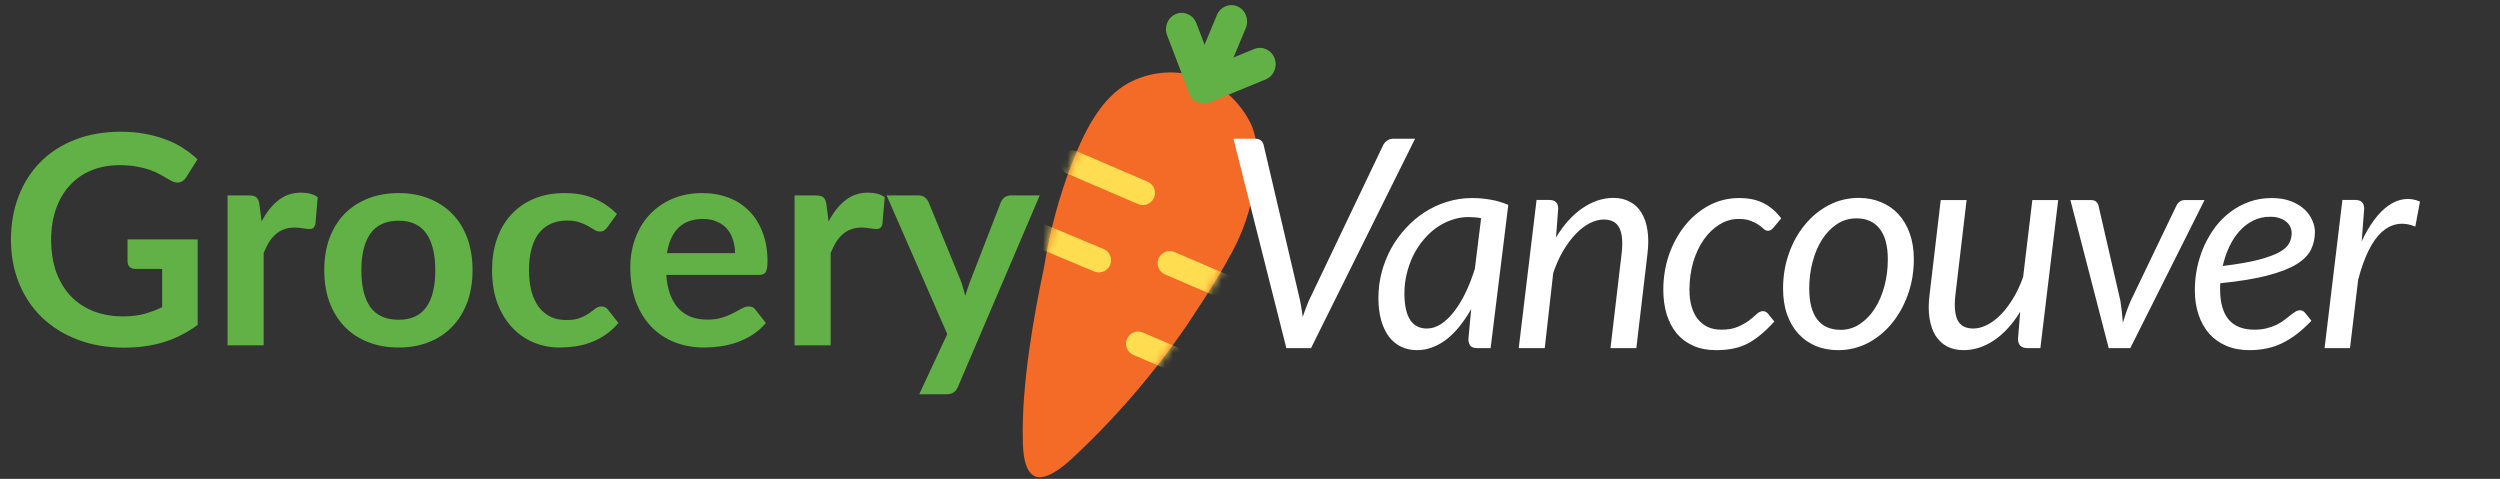 <svg width="308" height="59" viewBox="0 0 308 59" fill="none" xmlns="http://www.w3.org/2000/svg">
<rect x="0" y="0" width="308" height="59" fill="#333333" stroke="none"/>
<path d="M24.354 29.494V40.024C23.034 40.996 21.624 41.71 20.124 42.166C18.636 42.61 17.04 42.832 15.336 42.832C13.212 42.832 11.286 42.502 9.558 41.842C7.842 41.182 6.372 40.264 5.148 39.088C3.936 37.912 3 36.508 2.34 34.876C1.68 33.244 1.35 31.462 1.35 29.53C1.35 27.574 1.668 25.78 2.304 24.148C2.94 22.516 3.84 21.112 5.004 19.936C6.18 18.76 7.602 17.848 9.27 17.2C10.938 16.552 12.81 16.228 14.886 16.228C15.942 16.228 16.926 16.312 17.838 16.48C18.762 16.648 19.614 16.882 20.394 17.182C21.186 17.47 21.906 17.824 22.554 18.244C23.202 18.664 23.796 19.126 24.336 19.63L22.95 21.826C22.734 22.174 22.452 22.39 22.104 22.474C21.756 22.546 21.378 22.456 20.97 22.204C20.574 21.976 20.178 21.748 19.782 21.52C19.386 21.292 18.942 21.094 18.45 20.926C17.97 20.758 17.424 20.62 16.812 20.512C16.212 20.404 15.516 20.35 14.724 20.35C13.44 20.35 12.276 20.566 11.232 20.998C10.2 21.43 9.318 22.048 8.586 22.852C7.854 23.656 7.29 24.622 6.894 25.75C6.498 26.878 6.3 28.138 6.3 29.53C6.3 31.018 6.51 32.35 6.93 33.526C7.362 34.69 7.962 35.68 8.73 36.496C9.51 37.3 10.446 37.918 11.538 38.35C12.63 38.77 13.848 38.98 15.192 38.98C16.152 38.98 17.01 38.878 17.766 38.674C18.522 38.47 19.26 38.194 19.98 37.846V33.13H16.704C16.392 33.13 16.146 33.046 15.966 32.878C15.798 32.698 15.714 32.482 15.714 32.23V29.494H24.354ZM32.23 27.28C32.806 26.176 33.49 25.312 34.282 24.688C35.074 24.052 36.01 23.734 37.09 23.734C37.942 23.734 38.626 23.92 39.142 24.292L38.854 27.622C38.794 27.838 38.704 27.994 38.584 28.09C38.476 28.174 38.326 28.216 38.134 28.216C37.954 28.216 37.684 28.186 37.324 28.126C36.976 28.066 36.634 28.036 36.298 28.036C35.806 28.036 35.368 28.108 34.984 28.252C34.6 28.396 34.252 28.606 33.94 28.882C33.64 29.146 33.37 29.47 33.13 29.854C32.902 30.238 32.686 30.676 32.482 31.168V42.544H28.036V24.076H30.646C31.102 24.076 31.42 24.16 31.6 24.328C31.78 24.484 31.9 24.772 31.96 25.192L32.23 27.28ZM49.11 23.788C50.478 23.788 51.72 24.01 52.836 24.454C53.964 24.898 54.924 25.528 55.716 26.344C56.52 27.16 57.138 28.156 57.57 29.332C58.002 30.508 58.218 31.822 58.218 33.274C58.218 34.738 58.002 36.058 57.57 37.234C57.138 38.41 56.52 39.412 55.716 40.24C54.924 41.068 53.964 41.704 52.836 42.148C51.72 42.592 50.478 42.814 49.11 42.814C47.73 42.814 46.476 42.592 45.348 42.148C44.22 41.704 43.254 41.068 42.45 40.24C41.658 39.412 41.04 38.41 40.596 37.234C40.164 36.058 39.948 34.738 39.948 33.274C39.948 31.822 40.164 30.508 40.596 29.332C41.04 28.156 41.658 27.16 42.45 26.344C43.254 25.528 44.22 24.898 45.348 24.454C46.476 24.01 47.73 23.788 49.11 23.788ZM49.11 39.394C50.646 39.394 51.78 38.878 52.512 37.846C53.256 36.814 53.628 35.302 53.628 33.31C53.628 31.318 53.256 29.8 52.512 28.756C51.78 27.712 50.646 27.19 49.11 27.19C47.55 27.19 46.392 27.718 45.636 28.774C44.892 29.818 44.52 31.33 44.52 33.31C44.52 35.29 44.892 36.802 45.636 37.846C46.392 38.878 47.55 39.394 49.11 39.394ZM74.84 27.982C74.708 28.15 74.576 28.282 74.444 28.378C74.324 28.474 74.144 28.522 73.904 28.522C73.676 28.522 73.454 28.456 73.238 28.324C73.022 28.18 72.764 28.024 72.464 27.856C72.164 27.676 71.804 27.52 71.384 27.388C70.976 27.244 70.466 27.172 69.854 27.172C69.074 27.172 68.39 27.316 67.802 27.604C67.214 27.88 66.722 28.282 66.326 28.81C65.942 29.338 65.654 29.98 65.462 30.736C65.27 31.48 65.174 32.326 65.174 33.274C65.174 34.258 65.276 35.134 65.48 35.902C65.696 36.67 66.002 37.318 66.398 37.846C66.794 38.362 67.274 38.758 67.838 39.034C68.402 39.298 69.038 39.43 69.746 39.43C70.454 39.43 71.024 39.346 71.456 39.178C71.9 38.998 72.272 38.806 72.572 38.602C72.872 38.386 73.13 38.194 73.346 38.026C73.574 37.846 73.826 37.756 74.102 37.756C74.462 37.756 74.732 37.894 74.912 38.17L76.19 39.79C75.698 40.366 75.164 40.852 74.588 41.248C74.012 41.632 73.412 41.944 72.788 42.184C72.176 42.412 71.54 42.574 70.88 42.67C70.232 42.766 69.584 42.814 68.936 42.814C67.796 42.814 66.722 42.604 65.714 42.184C64.706 41.752 63.824 41.128 63.068 40.312C62.312 39.496 61.712 38.5 61.268 37.324C60.836 36.136 60.62 34.786 60.62 33.274C60.62 31.918 60.812 30.664 61.196 29.512C61.592 28.348 62.168 27.346 62.924 26.506C63.68 25.654 64.616 24.988 65.732 24.508C66.848 24.028 68.132 23.788 69.584 23.788C70.964 23.788 72.17 24.01 73.202 24.454C74.246 24.898 75.182 25.534 76.01 26.362L74.84 27.982ZM90.559 31.186C90.559 30.61 90.475 30.07 90.307 29.566C90.151 29.05 89.911 28.6 89.587 28.216C89.263 27.832 88.849 27.532 88.345 27.316C87.853 27.088 87.277 26.974 86.617 26.974C85.333 26.974 84.319 27.34 83.575 28.072C82.843 28.804 82.375 29.842 82.171 31.186H90.559ZM82.081 33.868C82.153 34.816 82.321 35.638 82.585 36.334C82.849 37.018 83.197 37.588 83.629 38.044C84.061 38.488 84.571 38.824 85.159 39.052C85.759 39.268 86.419 39.376 87.139 39.376C87.859 39.376 88.477 39.292 88.993 39.124C89.521 38.956 89.977 38.77 90.361 38.566C90.757 38.362 91.099 38.176 91.387 38.008C91.687 37.84 91.975 37.756 92.251 37.756C92.623 37.756 92.899 37.894 93.079 38.17L94.357 39.79C93.865 40.366 93.313 40.852 92.701 41.248C92.089 41.632 91.447 41.944 90.775 42.184C90.115 42.412 89.437 42.574 88.741 42.67C88.057 42.766 87.391 42.814 86.743 42.814C85.459 42.814 84.265 42.604 83.161 42.184C82.057 41.752 81.097 41.122 80.281 40.294C79.465 39.454 78.823 38.422 78.355 37.198C77.887 35.962 77.653 34.534 77.653 32.914C77.653 31.654 77.857 30.472 78.265 29.368C78.673 28.252 79.255 27.286 80.011 26.47C80.779 25.642 81.709 24.988 82.801 24.508C83.905 24.028 85.147 23.788 86.527 23.788C87.691 23.788 88.765 23.974 89.749 24.346C90.733 24.718 91.579 25.264 92.287 25.984C92.995 26.692 93.547 27.568 93.943 28.612C94.351 29.644 94.555 30.826 94.555 32.158C94.555 32.83 94.483 33.286 94.339 33.526C94.195 33.754 93.919 33.868 93.511 33.868H82.081ZM102.085 27.28C102.661 26.176 103.345 25.312 104.137 24.688C104.929 24.052 105.865 23.734 106.945 23.734C107.797 23.734 108.481 23.92 108.997 24.292L108.709 27.622C108.649 27.838 108.559 27.994 108.439 28.09C108.331 28.174 108.181 28.216 107.989 28.216C107.809 28.216 107.539 28.186 107.179 28.126C106.831 28.066 106.489 28.036 106.153 28.036C105.661 28.036 105.223 28.108 104.839 28.252C104.455 28.396 104.107 28.606 103.795 28.882C103.495 29.146 103.225 29.47 102.985 29.854C102.757 30.238 102.541 30.676 102.337 31.168V42.544H97.891V24.076H100.501C100.957 24.076 101.275 24.16 101.455 24.328C101.635 24.484 101.755 24.772 101.815 25.192L102.085 27.28ZM128.097 24.076L118.035 47.62C117.903 47.932 117.729 48.166 117.513 48.322C117.309 48.49 116.991 48.574 116.559 48.574H113.247L116.703 41.158L109.233 24.076H113.139C113.487 24.076 113.757 24.16 113.949 24.328C114.153 24.496 114.303 24.688 114.399 24.904L118.323 34.48C118.455 34.804 118.563 35.128 118.647 35.452C118.743 35.776 118.833 36.106 118.917 36.442C119.025 36.106 119.133 35.776 119.241 35.452C119.349 35.116 119.469 34.786 119.601 34.462L123.309 24.904C123.405 24.664 123.561 24.466 123.777 24.31C124.005 24.154 124.257 24.076 124.533 24.076H128.097Z" fill="#62B146"/>
<path d="M148.133 9.645C146.713 9.104 145.203 8.863 143.692 8.936C142.181 9.009 140.699 9.395 139.333 10.07L138.983 10.247C135.893 11.999 133.863 15.495 132.103 20.027C130.484 24.188 129.317 28.522 128.623 32.95C127.353 38.904 125.843 47.471 126.013 54.171C126.013 55.768 126.213 58.081 127.473 58.672C128.733 59.264 130.843 57.635 131.953 56.598C137.312 51.641 142.115 46.074 146.273 40.003C151.723 31.799 152.933 29.154 153.803 26.167C155.803 19.363 154.523 16.169 154.133 15.308C152.878 12.715 150.74 10.697 148.133 9.645Z" fill="#F36B26"/>
<path d="M153.488 3.443C153.913 2.423 153.46 1.239 152.477 0.798C151.493 0.357 150.351 0.827 149.926 1.847L146.979 8.921C146.554 9.941 147.007 11.125 147.99 11.566C148.974 12.007 150.116 11.537 150.541 10.517L153.488 3.443Z" fill="#62B146"/>
<mask id="mask0" mask-type="alpha" maskUnits="userSpaceOnUse" x="126" y="8" width="29" height="51">
<path d="M148.133 9.645C146.713 9.104 145.203 8.863 143.692 8.936C142.181 9.009 140.699 9.395 139.333 10.07L138.983 10.247C135.893 11.999 133.863 15.495 132.103 20.027C130.484 24.188 129.317 28.522 128.623 32.95C127.353 38.904 125.843 47.471 126.013 54.171C126.013 55.768 126.213 58.081 127.473 58.672C128.733 59.264 130.843 57.635 131.953 56.598C137.312 51.641 142.115 46.074 146.273 40.003C151.723 31.799 152.933 29.154 153.803 26.167C155.803 19.363 154.523 16.169 154.133 15.308C152.878 12.715 150.74 10.697 148.133 9.645Z" fill="#F36B26"/>
</mask>
<g mask="url(#mask0)">
<path d="M132.103 20.027L140.793 23.761" stroke="#FFDD50" stroke-width="3" stroke-miterlimit="10" stroke-linecap="round"/>
<path d="M126.173 28.211L135.383 32.059" stroke="#FFDD50" stroke-width="3" stroke-miterlimit="10" stroke-linecap="round"/>
<path d="M144.123 32.432L152.833 36.176" stroke="#FFDD50" stroke-width="3" stroke-miterlimit="10" stroke-linecap="round"/>
<path d="M140.223 42.347L148.333 45.822" stroke="#FFDD50" stroke-width="3" stroke-miterlimit="10" stroke-linecap="round"/>
</g>
<path d="M155.938 9.782C156.934 9.372 157.421 8.203 157.026 7.17C156.631 6.137 155.504 5.631 154.508 6.041L147.601 8.882C146.605 9.291 146.118 10.461 146.513 11.494C146.907 12.527 148.035 13.032 149.031 12.623L155.938 9.782Z" fill="#62B146"/>
<path d="M146.523 11.5C146.918 12.533 148.046 13.038 149.042 12.628C150.038 12.219 150.525 11.049 150.13 10.016L147.391 2.853C146.996 1.82 145.869 1.314 144.873 1.724C143.877 2.134 143.39 3.303 143.785 4.336L146.523 11.5Z" fill="#62B146"/>
<path d="M174.336 17.092L161.52 42.886H158.478L151.962 17.092H154.662C154.962 17.092 155.196 17.17 155.364 17.326C155.544 17.482 155.652 17.674 155.688 17.902L160.008 36.334C160.104 36.718 160.194 37.144 160.278 37.612C160.362 38.068 160.434 38.548 160.494 39.052C160.662 38.548 160.836 38.068 161.016 37.612C161.196 37.144 161.388 36.718 161.592 36.334L170.394 17.902C170.49 17.698 170.646 17.512 170.862 17.344C171.09 17.176 171.348 17.092 171.636 17.092H174.336ZM182.474 26.884C182.21 26.824 181.946 26.788 181.682 26.776C181.43 26.752 181.178 26.74 180.926 26.74C180.206 26.74 179.51 26.86 178.838 27.1C178.166 27.328 177.536 27.652 176.948 28.072C176.36 28.492 175.826 28.996 175.346 29.584C174.866 30.16 174.452 30.796 174.104 31.492C173.768 32.188 173.504 32.932 173.312 33.724C173.12 34.504 173.024 35.308 173.024 36.136C173.024 39.028 173.948 40.474 175.796 40.474C176.384 40.474 176.96 40.294 177.524 39.934C178.088 39.562 178.622 39.052 179.126 38.404C179.642 37.744 180.116 36.97 180.548 36.082C180.98 35.182 181.364 34.198 181.7 33.13L182.474 26.884ZM181.25 38.08C180.818 38.848 180.35 39.544 179.846 40.168C179.354 40.792 178.826 41.326 178.262 41.77C177.71 42.202 177.122 42.538 176.498 42.778C175.886 43.018 175.25 43.138 174.59 43.138C173.87 43.138 173.216 43 172.628 42.724C172.04 42.436 171.536 42.022 171.116 41.482C170.708 40.93 170.39 40.258 170.162 39.466C169.934 38.662 169.82 37.744 169.82 36.712C169.82 35.632 169.952 34.582 170.216 33.562C170.492 32.53 170.876 31.558 171.368 30.646C171.872 29.734 172.472 28.9 173.168 28.144C173.864 27.376 174.638 26.716 175.49 26.164C176.354 25.6 177.278 25.168 178.262 24.868C179.246 24.556 180.278 24.4 181.358 24.4C182.138 24.4 182.894 24.466 183.626 24.598C184.37 24.718 185.102 24.934 185.822 25.246L183.644 42.886H181.988C181.568 42.886 181.28 42.778 181.124 42.562C180.98 42.346 180.908 42.082 180.908 41.77L181.25 38.08ZM191.698 29.26C192.67 27.652 193.768 26.44 194.992 25.624C196.216 24.796 197.476 24.382 198.772 24.382C199.54 24.382 200.212 24.538 200.788 24.85C201.376 25.15 201.85 25.594 202.21 26.182C202.582 26.77 202.834 27.496 202.966 28.36C203.098 29.212 203.098 30.184 202.966 31.276L201.598 42.886H198.412L199.78 31.276C199.948 29.836 199.858 28.774 199.51 28.09C199.162 27.394 198.52 27.046 197.584 27.046C197.008 27.046 196.42 27.202 195.82 27.514C195.232 27.826 194.662 28.27 194.11 28.846C193.558 29.422 193.042 30.118 192.562 30.934C192.094 31.738 191.692 32.638 191.356 33.634L190.312 42.886H187.108L189.304 24.634H190.888C191.608 24.634 191.968 24.994 191.968 25.714L191.698 29.26ZM218.6 39.61C217.976 40.294 217.382 40.864 216.818 41.32C216.254 41.776 215.69 42.142 215.126 42.418C214.562 42.682 213.974 42.868 213.362 42.976C212.762 43.084 212.114 43.138 211.418 43.138C210.362 43.138 209.426 42.958 208.61 42.598C207.806 42.238 207.128 41.734 206.576 41.086C206.036 40.426 205.622 39.64 205.334 38.728C205.058 37.804 204.92 36.79 204.92 35.686C204.92 34.21 205.148 32.794 205.604 31.438C206.072 30.082 206.72 28.882 207.548 27.838C208.376 26.794 209.36 25.96 210.5 25.336C211.652 24.712 212.906 24.4 214.262 24.4C215.474 24.4 216.488 24.616 217.304 25.048C218.12 25.468 218.834 26.086 219.446 26.902L218.438 28.108C218.354 28.204 218.258 28.282 218.15 28.342C218.054 28.402 217.94 28.432 217.808 28.432C217.64 28.432 217.472 28.36 217.304 28.216C217.148 28.06 216.938 27.892 216.674 27.712C216.41 27.52 216.08 27.352 215.684 27.208C215.3 27.052 214.802 26.974 214.19 26.974C213.362 26.974 212.582 27.202 211.85 27.658C211.118 28.102 210.476 28.714 209.924 29.494C209.372 30.274 208.934 31.198 208.61 32.266C208.298 33.334 208.142 34.48 208.142 35.704C208.142 36.448 208.226 37.126 208.394 37.738C208.562 38.338 208.814 38.854 209.15 39.286C209.486 39.706 209.894 40.036 210.374 40.276C210.866 40.504 211.436 40.618 212.084 40.618C212.888 40.618 213.56 40.498 214.1 40.258C214.652 40.018 215.114 39.76 215.486 39.484C215.858 39.196 216.17 38.932 216.422 38.692C216.686 38.452 216.944 38.332 217.196 38.332C217.424 38.332 217.628 38.434 217.808 38.638L218.6 39.61ZM226.766 40.636C227.642 40.636 228.434 40.396 229.142 39.916C229.862 39.436 230.474 38.8 230.978 38.008C231.494 37.204 231.89 36.28 232.166 35.236C232.442 34.192 232.58 33.1 232.58 31.96C232.58 30.28 232.244 29.02 231.572 28.18C230.912 27.328 229.958 26.902 228.71 26.902C227.822 26.902 227.018 27.142 226.298 27.622C225.59 28.09 224.984 28.72 224.48 29.512C223.976 30.304 223.586 31.222 223.31 32.266C223.034 33.31 222.896 34.402 222.896 35.542C222.896 37.222 223.226 38.494 223.886 39.358C224.546 40.21 225.506 40.636 226.766 40.636ZM226.46 43.138C225.464 43.138 224.552 42.97 223.724 42.634C222.896 42.286 222.182 41.788 221.582 41.14C220.982 40.492 220.514 39.7 220.178 38.764C219.842 37.828 219.674 36.76 219.674 35.56C219.674 34.024 219.914 32.578 220.394 31.222C220.874 29.866 221.534 28.684 222.374 27.676C223.214 26.656 224.198 25.852 225.326 25.264C226.466 24.676 227.69 24.382 228.998 24.382C229.994 24.382 230.906 24.556 231.734 24.904C232.562 25.24 233.276 25.732 233.876 26.38C234.476 27.028 234.944 27.82 235.28 28.756C235.616 29.692 235.784 30.754 235.784 31.942C235.784 33.466 235.544 34.906 235.064 36.262C234.584 37.618 233.924 38.806 233.084 39.826C232.256 40.846 231.272 41.656 230.132 42.256C228.992 42.844 227.768 43.138 226.46 43.138ZM253.57 24.652L251.374 42.886H249.79C249.01 42.886 248.62 42.502 248.62 41.734L248.89 38.404C247.93 39.964 246.844 41.146 245.632 41.95C244.432 42.742 243.196 43.138 241.924 43.138C241.156 43.138 240.478 42.988 239.89 42.688C239.302 42.376 238.822 41.926 238.45 41.338C238.09 40.75 237.844 40.03 237.712 39.178C237.58 38.326 237.586 37.348 237.73 36.244L239.098 24.652H242.284L240.916 36.244C240.748 37.672 240.832 38.734 241.168 39.43C241.516 40.126 242.164 40.474 243.112 40.474C243.664 40.474 244.234 40.324 244.822 40.024C245.41 39.724 245.974 39.298 246.514 38.746C247.054 38.194 247.558 37.528 248.026 36.748C248.506 35.956 248.914 35.08 249.25 34.12L250.384 24.652H253.57ZM271.599 24.652L262.455 42.886H259.791L255.075 24.652H257.667C257.907 24.652 258.099 24.718 258.243 24.85C258.387 24.982 258.483 25.138 258.531 25.318L261.231 37.054C261.303 37.51 261.363 37.96 261.411 38.404C261.459 38.848 261.501 39.298 261.537 39.754C261.669 39.31 261.813 38.866 261.969 38.422C262.125 37.978 262.305 37.522 262.509 37.054L268.143 25.318C268.239 25.126 268.371 24.97 268.539 24.85C268.707 24.718 268.899 24.652 269.115 24.652H271.599ZM279.692 26.704C278.936 26.704 278.24 26.86 277.604 27.172C276.968 27.484 276.404 27.916 275.912 28.468C275.42 29.008 275 29.65 274.652 30.394C274.304 31.126 274.034 31.918 273.842 32.77C275.69 32.542 277.172 32.284 278.288 31.996C279.404 31.696 280.262 31.378 280.862 31.042C281.462 30.694 281.858 30.322 282.05 29.926C282.242 29.53 282.338 29.116 282.338 28.684C282.338 28.468 282.29 28.246 282.194 28.018C282.098 27.778 281.942 27.562 281.726 27.37C281.522 27.178 281.252 27.022 280.916 26.902C280.58 26.77 280.172 26.704 279.692 26.704ZM284.768 39.52C284.156 40.156 283.556 40.702 282.968 41.158C282.38 41.602 281.78 41.974 281.168 42.274C280.568 42.574 279.932 42.79 279.26 42.922C278.6 43.066 277.886 43.138 277.118 43.138C276.074 43.138 275.138 42.964 274.31 42.616C273.482 42.268 272.78 41.776 272.204 41.14C271.628 40.492 271.184 39.712 270.872 38.8C270.56 37.888 270.404 36.868 270.404 35.74C270.404 34.804 270.5 33.874 270.692 32.95C270.896 32.014 271.184 31.126 271.556 30.286C271.94 29.446 272.402 28.666 272.942 27.946C273.494 27.226 274.118 26.608 274.814 26.092C275.522 25.564 276.296 25.15 277.136 24.85C277.988 24.55 278.9 24.4 279.872 24.4C280.796 24.4 281.594 24.532 282.266 24.796C282.938 25.06 283.49 25.396 283.922 25.804C284.354 26.212 284.672 26.662 284.876 27.154C285.092 27.646 285.2 28.114 285.2 28.558C285.2 29.35 285.038 30.082 284.714 30.754C284.39 31.414 283.796 32.014 282.932 32.554C282.068 33.082 280.88 33.544 279.368 33.94C277.856 34.336 275.912 34.654 273.536 34.894C273.536 35.026 273.53 35.158 273.518 35.29C273.518 35.41 273.518 35.536 273.518 35.668C273.518 37.276 273.866 38.506 274.562 39.358C275.27 40.198 276.332 40.618 277.748 40.618C278.324 40.618 278.834 40.558 279.278 40.438C279.734 40.318 280.136 40.174 280.484 40.006C280.844 39.826 281.156 39.634 281.42 39.43C281.696 39.214 281.942 39.022 282.158 38.854C282.386 38.674 282.596 38.524 282.788 38.404C282.98 38.284 283.172 38.224 283.364 38.224C283.592 38.224 283.796 38.326 283.976 38.53L284.768 39.52ZM290.96 29.728C291.44 28.708 291.956 27.826 292.508 27.082C293.072 26.326 293.66 25.738 294.272 25.318C294.884 24.886 295.514 24.628 296.162 24.544C296.81 24.448 297.47 24.544 298.142 24.832L297.566 27.91C296.006 27.286 294.626 27.514 293.426 28.594C292.238 29.674 291.272 31.624 290.528 34.444L289.52 42.886H286.388L288.584 24.634H290.168C290.9 24.634 291.266 24.994 291.266 25.714L290.96 29.728Z" fill="white"/>
</svg>
